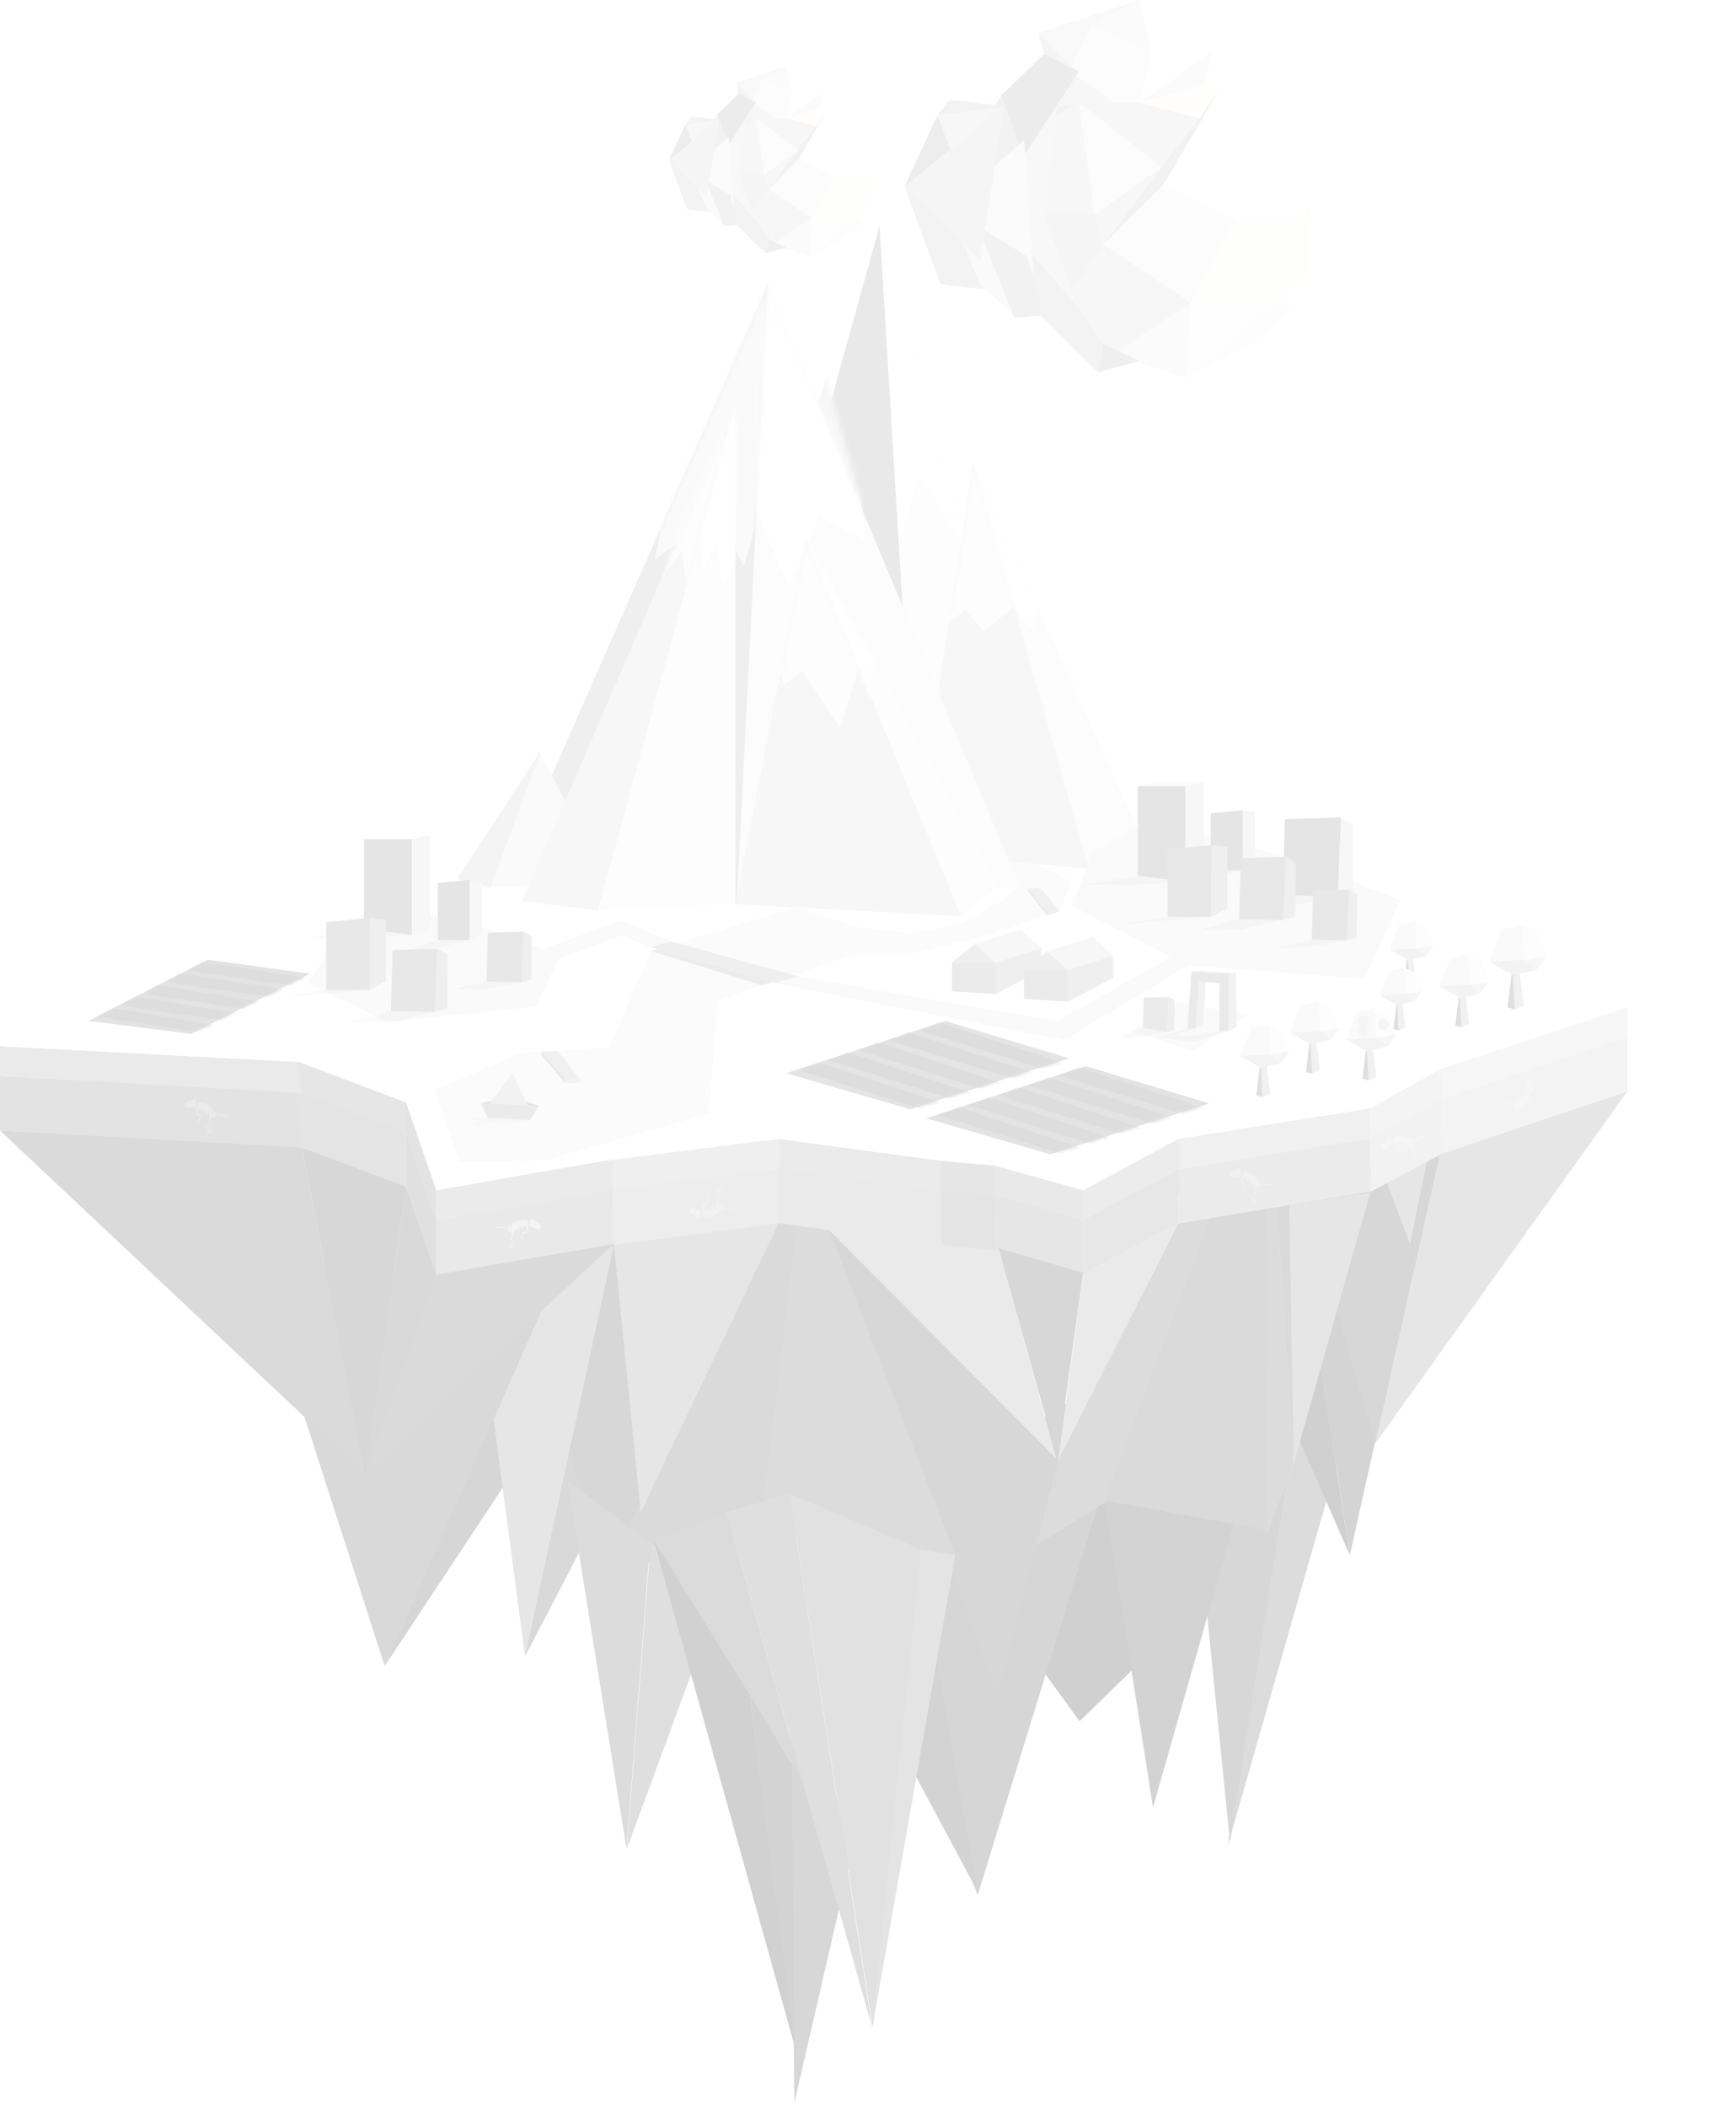 <?xml version="1.0" encoding="UTF-8"?>
<svg width="314px" height="381px" viewBox="0 0 314 381" version="1.1" xmlns="http://www.w3.org/2000/svg" xmlns:xlink="http://www.w3.org/1999/xlink">
    <!-- Generator: Sketch 61.2 (89653) - https://sketch.com -->
    <title>Group 2</title>
    <desc>Created with Sketch.</desc>
    <defs>
        <linearGradient x1="50%" y1="55.246%" x2="39.786%" y2="92.392%" id="linearGradient-1">
            <stop stop-color="#FFFFFF" offset="0%"></stop>
            <stop stop-color="#FFFFFF" stop-opacity="0" offset="100%"></stop>
        </linearGradient>
        <polygon id="path-2" points="8.52651232e-15 9.43 22.456 15.964 51.172 6.746 28.831 -1.1084466e-13"></polygon>
        <polygon id="path-4" points="8.52651232e-15 9.43 22.456 15.964 51.172 6.746 28.831 -1.1084466e-13"></polygon>
        <polygon id="path-6" points="3.31510825e-13 -6.13908936e-15 22.34 80.537 4.481 88.361 3.584 70.306"></polygon>
        <polygon id="path-8" points="5.215 1.84172681e-14 27.555 80.537 14.46 87.809 -5.83213489e-14 85.868"></polygon>
        <polygon id="path-10" points="6.045 11.028 51.567 119.915 0.42 123.108"></polygon>
        <polygon id="path-12" points="2.428 44.93 9.295 7.36690679e-15 30.259 73.503 1.08661875e-13 70.558"></polygon>
        <polygon id="path-14" points="-1.65755403e-13 7.36690679e-15 31.023 69.252 20.964 73.503"></polygon>
        <polygon id="path-16" points="9.51558851e-14 105.974 46.578 0.24 40.953 112.32"></polygon>
        <polygon id="path-18" points="1.457 14.607 9.033 0.017 18.156 24.828 0 23.774"></polygon>
        <polygon id="path-20" points="-2.72848394e-13 0.017 15.158 23.307 9.123 24.828"></polygon>
        <polygon id="path-22" points="5.771 0.122 51.293 109.009 0.146 112.202"></polygon>
        <polygon id="path-24" points="38.61 3.09410085e-13 13.725 91.028 -1.8417267e-14 89.372"></polygon>
        <polygon id="path-26" points="24.885 3.09410085e-13 24.885 89.925 -6.0776981e-14 91.028"></polygon>
        <polygon id="path-28" points="12.812 2.35741017e-13 0 65.969 40.835 68.145"></polygon>
        <polygon id="path-30" points="0 0.023 28.022 68.168 34.696 62.79"></polygon>
        <polygon id="path-32" points="6.82120945e-15 7.544 17.965 12.771 40.938 5.397 23.065 -8.86757229e-14"></polygon>
    </defs>
    <g id="Page-1" stroke="none" stroke-width="1" fill="none" fill-rule="evenodd" opacity="0.2">
        <g id="Group-2">
            <circle id="Oval" fill="url(#linearGradient-1)" opacity="0.34" cx="169.5" cy="158.5" r="144.5"></circle>
            <g id="Group-26" transform="translate(0, 40)">
                <polygon id="Path-77" fill="#4E4E4E" transform="translate(234.886, 245.7) scale(-1, 1) translate(-234.886, -245.7) " points="221.986 203.887 247.786 294 232.658 197.4"></polygon>
                <polygon id="Path-78" fill="#363636" transform="translate(225.286, 244.752) scale(-1, 1) translate(-225.286, -244.752) " points="228.099 293.052 237.586 198.77 212.986 196.452"></polygon>
                <polygon id="Path-142" fill="#292929" points="233.986 174.59 260.451 167.874 244.157 241.2"></polygon>
                <polyline id="Path-143" fill="#151515" points="244.157 241.2 223.786 194.757 233.837 174.59"></polyline>
                <polygon id="Path-141" fill="#373737" points="248.774 220.967 261.008 168.548 235.43 174.888"></polygon>
                <polygon id="Path" fill="#838383" points="248.774 220.967 294.331 157.349 260.451 168.548"></polygon>
                <polygon id="Path-52" fill="#454545" points="230.386 173.294 233.222 172.8 233.986 223.8"></polygon>
                <polygon id="Path-49" fill="#838383" points="260.451 158.696 255.018 184.906 247.856 165.775"></polygon>
                <polygon id="Path-50" fill="#838383" points="233.204 177.852 233.986 224.639 247.856 175.627"></polygon>
                <polygon id="Path-83" fill="#260101" points="200.986 157.2 211.398 157.2 218.986 163.772 213.464 176.4 204.102 169.328"></polygon>
                <polygon id="Path-51" fill="#B6B6B6" points="233.986 224.424 229.186 237 229.186 153"></polygon>
                <polygon id="Path-82" fill="#151515" points="188 261.204 195.266 271.2 206.6 260.18 199.025 228"></polygon>
                <polygon id="Path-73" fill="#323232" points="206.986 204.852 176.836 302.652 165.586 273.759 165.586 231.036"></polygon>
                <polygon id="Path-58" fill="#959595" points="180.586 185.609 191.241 224.4 149.386 181.8"></polygon>
                <polygon id="Path-81" fill="#232323" points="176.671 301.72 153.586 258.637 159.586 202.452"></polygon>
                <polygon id="Path-59" fill="#525252" points="213.116 181.176 218.986 180.252 199.786 231.65 187.461 239.4 191.466 223.747"></polygon>
                <polygon id="Path-65" fill="#3F3F3F" points="108.586 184.752 94.961 259.5 134.321 183.852"></polygon>
                <polygon id="Path-60" fill="#373737" points="149.386 181.8 180.393 266.4 191.386 224.062"></polygon>
                <polygon id="Path-61" fill="#525252" points="145.054 169.8 137.622 236.566 172.786 241.2"></polygon>
                <polygon id="Path-87" fill="#260101" points="121.786 159.6 140.986 163.035 134.889 173.4"></polygon>
                <polygon id="Path-85" fill="#373737" points="110.986 184.452 116.986 240.103 109.82 242.4 85.786 173.929 86.788 158.4"></polygon>
                <polygon id="Path-62" fill="#454545" points="145.982 165.214 109.786 244.8 137.622 236.566"></polygon>
                <polygon id="Path-86" fill="#838383" points="110.986 184.452 140.828 181.176 115.885 233.4"></polygon>
                <polygon id="Path-66" fill="#505050" points="102.586 227.652 113.317 294.252 117.586 238.925"></polygon>
                <polygon id="Path-67" fill="#5D5D5D" points="113.386 294.252 130.186 248.644 117.67 239.052"></polygon>
                <polygon id="Path-64" fill="#333333" points="97.186 197.4 69.585 261.227 101.386 213.164"></polygon>
                <polygon id="Path-65" fill="#838383" points="85.251 186.252 94.961 259.5 110.986 185.352"></polygon>
                <polygon id="Path-69" fill="#3F3F3F" points="69.585 261.227 98.986 194.646 46.015 188.052"></polygon>
                <polygon id="Path-70" fill="#783E2A" points="59.986 161.462 75.911 134.4 83.352 136.716 98.986 170.4"></polygon>
                <polygon id="Path-51" fill="#525252" points="233.986 224.424 229.186 237 229.186 153"></polygon>
                <polygon id="Path-72" fill="#232323" points="199.786 231 208.552 286.8 223.786 233.268"></polygon>
                <polygon id="Path-55" fill="#454545" points="199.786 231.282 229.186 236.631 229.186 178.2 218.986 179.883"></polygon>
                <polygon id="Path-71" fill="#454545" points="2.51671585e-13 164.4 66.039 226.5 54.482 166.968"></polygon>
                <polygon id="Path-80" fill="#191919" points="118.186 238.344 143.986 330.852 131.386 233.4"></polygon>
                <polyline id="Path-81" fill="#383838" points="143.671 340.2 153.586 297.24 142.786 239.4"></polyline>
                <polygon id="Path-77" fill="#5F5F5F" points="131.386 233.4 157.786 326.652 142.786 230.052"></polygon>
                <polygon id="Path-78" fill="#696969" points="157.899 326.652 166.564 240.148 142.786 230.052"></polygon>
                <polygon id="Path-78" fill="#7A7A7A" points="157.786 326.652 172.786 241.2 166.564 240.148"></polygon>
                <polygon id="Path-79" fill="#4B4B4B" points="118.186 238.344 145.038 281.718 131.386 233.4"></polygon>
                <polygon id="Path-43" fill="#747474" points="54.051 157.413 8.1001867e-14 154.548 8.1001867e-14 164.4 54.592 167.48"></polygon>
                <polygon id="Path-43" fill="#8F8F8F" points="110.986 174.893 78.936 180.6 78.936 190.488 110.986 185.088"></polygon>
                <polygon id="Path-43" fill="#A5A5A5" points="140.828 171.324 110.986 174.907 110.986 185.088 140.828 181.176"></polygon>
                <polygon id="Path-43" fill="#767676" points="180.076 176.112 170.082 174.924 170.314 185.088 180.076 186"></polygon>
                <polygon id="Path-43" fill="#949494" points="170.313 175.2 140.828 170.964 140.828 181.176 170.313 185.088"></polygon>
                <polygon id="Path-43" fill="#808080" points="195.923 180.6 179.986 175.8 180.076 186 195.923 190.488"></polygon>
                <polygon id="Path-43" fill="#888888" points="195.923 180.6 213.026 171.213 213.116 181.176 195.922 190.452"></polygon>
                <polygon id="Path-43" fill="#9A9A9A" points="247.856 165.813 213.026 171.213 213.116 181.176 247.856 175.464"></polygon>
                <polygon id="Path-43" fill="#BDBDBD" points="247.856 165.813 260.918 158.385 261.008 168.51 247.856 175.5"></polygon>
                <polygon id="Path-43" fill="#C2C2C2" points="294.331 147.497 260.918 158.385 261.008 168.548 294.331 157.349"></polygon>
                <polygon id="Path-43" fill="#767676" points="53.712 157.112 54.592 167.48 73.441 174.743 73.441 164.738"></polygon>
                <polygon id="Path-43" fill="#636363" points="73.441 164.738 73.441 174.59 78.936 190.488 78.936 180.6"></polygon>
                <polygon id="Path-43" fill="#949494" points="54.051 152.013 -2.5579537e-14 149.148 -2.5579537e-14 154.548 54.592 157.629"></polygon>
                <polygon id="Path-43" fill="#9C9C9C" points="110.986 169.493 78.936 175.2 78.936 180.6 110.986 175.2"></polygon>
                <polygon id="Path-43" fill="#ADADAD" points="140.828 165.924 110.986 169.507 110.986 175.2 140.828 171.324"></polygon>
                <polygon id="Path-43" fill="#9C9C9C" points="170.313 169.8 140.828 165.564 140.828 171.257 170.313 175.2"></polygon>
                <polygon id="Path-43" fill="#828282" points="180.076 170.712 170.082 169.524 170.314 175.2 180.076 176.112"></polygon>
                <polygon id="Path-92" fill="#373737" points="180.586 185.652 191.24 223.788 195.922 190.14"></polygon>
                <polygon id="Path-43" fill="#919191" points="195.923 175.2 179.986 170.4 180.076 176.112 195.923 180.6"></polygon>
                <polygon id="Path-43" fill="#9E9E9E" points="195.923 175.2 213.026 165.813 213.116 171.525 195.923 180.6"></polygon>
                <polygon id="Path-43" fill="#B3B3B3" points="247.856 160.413 213.026 165.813 213.116 171.525 247.856 165.813"></polygon>
                <polygon id="Path-43" fill="#C8C8C8" points="247.856 160.413 260.918 152.985 261.008 158.696 247.856 165.813"></polygon>
                <polygon id="Path-43" fill="#D3D3D3" points="294.331 142.097 260.918 152.985 261.008 158.696 294.331 147.497"></polygon>
                <polygon id="Path-43" fill="#838383" points="53.712 151.712 54.592 157.629 73.441 164.738 73.441 159.338"></polygon>
                <polygon id="Path-43" fill="#727272" points="73.441 159.338 73.441 164.738 78.936 180.6 78.936 175.2"></polygon>
                <polygon id="Path-43" fill="#FFFFFF" points="125.907 97.286 73.441 119.383 49.444 127.421 34.986 130.966 54.051 152.013 73.441 159.338 78.936 175.2 109.299 169.88 140.828 165.924 170.259 169.88 179.901 170.75 195.923 175.2 213.116 165.924 247.856 160.375 260.58 153.258 294.331 142.097 261.008 124.044 240.53 113.828 214.486 108.695 186.286 102.754"></polygon>
                <g id="Path-146-+-Path-146-+-Path-146-+-Path-146-+-Path-146-Mask" transform="translate(167.539, 152.748)">
                    <mask id="mask-3" fill="white">
                        <use xlink:href="#path-2"></use>
                    </mask>
                    <use id="Mask" fill="#717171" xlink:href="#path-2"></use>
                    <polygon id="Path-146" fill="#545454" mask="url(#mask-3)" points="2.246 8.851 24.384 15.852 28.046 14.807 5.85 7.452"></polygon>
                    <polygon id="Path-146" fill="#545454" mask="url(#mask-3)" points="7.646 7.051 29.784 14.052 33.446 13.007 11.25 5.652"></polygon>
                    <polygon id="Path-146" fill="#545454" mask="url(#mask-3)" points="13.046 5.251 35.184 12.252 38.846 11.207 16.65 3.852"></polygon>
                    <polygon id="Path-146" fill="#545454" mask="url(#mask-3)" points="18.446 3.451 41.099 10.452 44.846 9.407 22.133 2.052"></polygon>
                    <polygon id="Path-146" fill="#545454" mask="url(#mask-3)" points="23.846 1.651 46.499 8.652 50.246 7.607 27.533 0.252"></polygon>
                </g>
                <g id="Path-146-+-Path-146-+-Path-146-+-Path-146-+-Path-146-Mask" transform="translate(142.186, 144.6)">
                    <mask id="mask-5" fill="white">
                        <use xlink:href="#path-4"></use>
                    </mask>
                    <use id="Mask" fill="#777777" xlink:href="#path-4"></use>
                    <polygon id="Path-146" fill="#545454" mask="url(#mask-5)" points="2.246 8.851 24.384 15.852 28.046 14.807 5.85 7.452"></polygon>
                    <polygon id="Path-146" fill="#545454" mask="url(#mask-5)" points="7.646 7.051 29.784 14.052 33.446 13.007 11.25 5.652"></polygon>
                    <polygon id="Path-146" fill="#545454" mask="url(#mask-5)" points="13.046 5.251 35.184 12.252 38.846 11.207 16.65 3.852"></polygon>
                    <polygon id="Path-146" fill="#545454" mask="url(#mask-5)" points="18.446 3.451 41.099 10.452 44.846 9.407 22.133 2.052"></polygon>
                    <polygon id="Path-146" fill="#545454" mask="url(#mask-5)" points="23.846 1.651 46.499 8.652 50.246 7.607 27.533 0.252"></polygon>
                </g>
                <g id="Group-19" transform="translate(78.586, 115.022)">
                    <polygon id="Path-88" fill="#ECECEC" points="0 42.095 4.5 55.047 19.979 54.781 49.57 46.381 51.309 25.81 76.646 17.288 87.108 17.288 100.646 13.902 113.043 9.748 115.2 4.378 106.685 0.081 103.277 0.6 105.843 5.271 103.277 7.378 95.261 11.906 86.072 13.744 76.204 12.514 65.441 9.022 39.171 16.924 31.525 34.388 15.553 35.367"></polygon>
                    <g id="Group-17" transform="translate(107.4, 5.578)">
                        <polygon id="Path-145" fill="#8B8B8B" points="7.40740758e-14 0.538 3.445 4.919 3.723 4.827 7.40740758e-14 -8.41993092e-14"></polygon>
                        <polygon id="Path-145" fill="#B5B5B5" points="3.50652819e-13 0.079 3.723 4.827 5.643 4.169 2.23 9.21929145e-14"></polygon>
                    </g>
                    <g id="Group-18" transform="translate(39, 15.178)">
                        <g id="Group-17">
                            <polygon id="Path-145" fill="#545454" opacity="0.5" points="0.171 1.745 20.287 7.954 22.014 7.378 1.268 1.37"></polygon>
                            <polygon id="Path-145" fill="#AFAFAF" points="2.72848394e-13 1.009 22.456 7.543 26.963 6.391 3.766 0"></polygon>
                        </g>
                    </g>
                    <g id="Group-18" transform="translate(19.2, 34.978)">
                        <g id="Group-17">
                            <polygon id="Path-145" fill="#8B8B8B" points="0.178 0.741 4.44 5.83 4.44 5.187 0.178 0.098"></polygon>
                            <polygon id="Path-145" fill="#C3C3C3" points="7.2 5.83 4.44 5.83 4.44 5.187 7.2 5.187"></polygon>
                            <polygon id="Path-145" fill="#B5B5B5" points="0.178 0.098 4.44 5.187 7.2 5.187 3.078 0"></polygon>
                        </g>
                    </g>
                </g>
                <g id="Berge" transform="translate(80.586, 0)">
                    <g id="Group-8" transform="translate(52.276, 0.377)">
                        <polygon id="Path-29" fill="#BBDBDD" points="19.872 31.525 26.193 0.864 29.777 42.01 23.624 36.581 20.65 42.711"></polygon>
                        <g id="Path-21" transform="translate(26.193, 0.864)">
                            <mask id="mask-7" fill="white">
                                <use xlink:href="#path-6"></use>
                            </mask>
                            <use id="Mask" fill="#F4F4F4" xlink:href="#path-6"></use>
                            <polygon fill="#FFFFFF" mask="url(#mask-7)" points="-1.369 41.847 3.584 57.034 7.284 44.551 19.008 63.804 5.40456568e-13 -5.52518042e-14"></polygon>
                        </g>
                        <g id="Path-21" transform="translate(3.876, 0.487)">
                            <mask id="mask-9" fill="white">
                                <use xlink:href="#path-8"></use>
                            </mask>
                            <use id="Mask" fill="#909090" transform="translate(13.777, 43.905) scale(-1, 1) translate(-13.777, -43.905) " xlink:href="#path-8"></use>
                            <polygon fill="#D9D9D9" mask="url(#mask-9)" points="8.208 40.244 18.357 52.412 20.961 44.928 25.901 57.411 22.318 0.926"></polygon>
                        </g>
                        <mask id="mask-11" fill="white">
                            <use xlink:href="#path-10"></use>
                        </mask>
                        <use id="Mask" fill="#EBC18F" xlink:href="#path-10"></use>
                    </g>
                    <g id="Group-9" transform="translate(86.148, 43.636)">
                        <g id="Path-21">
                            <mask id="mask-13" fill="white">
                                <use xlink:href="#path-12"></use>
                            </mask>
                            <use id="Mask" fill="#D8D8D8" xlink:href="#path-12"></use>
                            <polygon fill="#F6F6F6" mask="url(#mask-13)" points="1.089 14.732 4.489 29.246 7.894 26.683 11.263 30.527 18.538 24.456 8.556 -1.249"></polygon>
                        </g>
                        <g id="Path-21" transform="translate(9.295, 0)">
                            <mask id="mask-15" fill="white">
                                <use xlink:href="#path-14"></use>
                            </mask>
                            <use id="Mask" fill="#F1F1F1" xlink:href="#path-14"></use>
                            <polygon fill="#FFFFFF" mask="url(#mask-15)" points="5.397 24.447 7.329 26.157 10.923 30.527 11.54 27.421 17.335 26.157 -1.37245209e-13 -2.46822937e-13"></polygon>
                        </g>
                    </g>
                    <g id="Group-5" transform="translate(0, 11.088)">
                        <g id="Path-21" transform="translate(11.743, 0.077)">
                            <mask id="mask-17" fill="white">
                                <use xlink:href="#path-16"></use>
                            </mask>
                            <use id="Mask" fill="#B0B0B0" xlink:href="#path-16"></use>
                            <polygon fill="#E8E8E8" mask="url(#mask-17)" points="32.047 18.662 26.151 49.917 33.028 45.157 33.355 49.917 40.563 47.842 42.163 51.284 46.028 38.531 46.655 -4.147"></polygon>
                        </g>
                        <g id="Group-9" transform="translate(13.412, 97.052) scale(-1, 1) translate(-13.412, -97.052) translate(0.912, 84.552)">
                            <g id="Path-21">
                                <mask id="mask-19" fill="white">
                                    <use xlink:href="#path-18"></use>
                                </mask>
                                <use id="Mask" fill="#E4E4E4" xlink:href="#path-18"></use>
                            </g>
                            <g id="Path-21" transform="translate(8.64, 0)">
                                <mask id="mask-21" fill="white">
                                    <use xlink:href="#path-20"></use>
                                </mask>
                                <use id="Mask" fill="#C8C8C8" xlink:href="#path-20"></use>
                            </g>
                        </g>
                        <g id="Path-21" transform="translate(52.55, 0.195)">
                            <mask id="mask-23" fill="white">
                                <use xlink:href="#path-22"></use>
                            </mask>
                            <use id="Mask" fill="#EEEEEE" xlink:href="#path-22"></use>
                            <polygon fill="#FFFFFF" mask="url(#mask-23)" points="1.822 32.353 2.988 39.463 9.537 54.95 14.957 42.2 23.35 46.242 22.555 33.25 6.023 -3.6"></polygon>
                        </g>
                        <g id="Group-6" transform="translate(13.816, 22.481)">
                            <g id="Path-21" transform="translate(0, -0)">
                                <mask id="mask-25" fill="white">
                                    <use xlink:href="#path-24"></use>
                                </mask>
                                <use id="Mask" fill="#D7D7D7" xlink:href="#path-24"></use>
                                <polygon fill="#F6F6F6" mask="url(#mask-25)" points="26.438 23.056 25.62 30.235 28.912 26.03 30.063 34.353 32.389 30.911 38.608 6.41905301e-13"></polygon>
                            </g>
                            <g id="Path-21" transform="translate(13.725, -0)">
                                <mask id="mask-27" fill="white">
                                    <use xlink:href="#path-26"></use>
                                </mask>
                                <use id="Mask" fill="#F6F6F6" xlink:href="#path-26"></use>
                                <polygon fill="#FFFFFF" mask="url(#mask-27)" points="18.935 20.982 18.935 30.235 21.408 23.956 22.559 32.279 24.885 28.837 25.674 -3.742"></polygon>
                            </g>
                        </g>
                    </g>
                    <g id="Group-7" transform="translate(52.426, 57.088)">
                        <g id="Path-21" transform="translate(0, 0.437)">
                            <mask id="mask-29" fill="white">
                                <use xlink:href="#path-28"></use>
                            </mask>
                            <use id="Mask" fill="#D5D5D5" xlink:href="#path-28"></use>
                            <polygon fill="#F6F6F6" mask="url(#mask-29)" points="5.346 11.834 8.745 26.348 12.15 23.785 18.936 34.072 22.794 21.558 12.812 -4.147"></polygon>
                        </g>
                        <g id="Path-21" transform="translate(12.812, 0.414)">
                            <mask id="mask-31" fill="white">
                                <use xlink:href="#path-30"></use>
                            </mask>
                            <use id="Mask" fill="#F7F7F7" xlink:href="#path-30"></use>
                            <polygon fill="#FFFFFF" mask="url(#mask-31)" points="5.41 19.977 5.41 29.23 11.552 28.538 11.552 22.951 17.348 21.686 -1.972 -6.756"></polygon>
                        </g>
                    </g>
                </g>
                <polygon id="Path-43" fill="#FFFFFF" points="260.58 153.258 294.331 142.097 261.008 124.044"></polygon>
                <polygon id="Path-43" fill="#FFFFFF" points="34.986 130.966 1.19371172e-13 149.148 54.051 152.013"></polygon>
                <g id="Path-146-+-Path-146-+-Path-146-+-Path-146-+-Path-146-Mask" transform="translate(36.073, 140.333) rotate(-9) translate(-36.073, -140.333) translate(15.573, 133.833)">
                    <mask id="mask-33" fill="white">
                        <use xlink:href="#path-32"></use>
                    </mask>
                    <use id="Mask" fill="#717171" xlink:href="#path-32"></use>
                    <polygon id="Path-146" fill="#545454" mask="url(#mask-33)" points="1.797 7.081 19.508 12.681 22.437 11.845 4.68 5.961"></polygon>
                    <polygon id="Path-146" fill="#545454" mask="url(#mask-33)" points="6.117 5.641 23.828 11.241 26.757 10.405 9 4.521"></polygon>
                    <polygon id="Path-146" fill="#545454" mask="url(#mask-33)" points="10.437 4.201 28.147 9.801 31.077 8.965 13.32 3.081"></polygon>
                    <polygon id="Path-146" fill="#545454" mask="url(#mask-33)" points="14.757 2.761 32.879 8.361 35.877 7.525 17.707 1.641"></polygon>
                    <polygon id="Path-146" fill="#545454" mask="url(#mask-33)" points="19.077 1.321 37.199 6.921 40.197 6.085 22.027 0.201"></polygon>
                </g>
                <polygon id="Path-89" fill="#434343" points="73.441 174.59 66.039 226.5 78.936 190.452"></polygon>
                <polygon id="Path-90" fill="#454545" points="78.936 190.452 66.039 226.5 110.986 184.924"></polygon>
                <polygon id="Path-91" fill="#373737" points="54.592 167.48 66.039 226.5 73.441 174.59"></polygon>
                <polygon id="Path-140" fill="#959595" points="191.386 224.062 213.116 181.176 195.923 190.452"></polygon>
                <polygon id="Path-144" fill="#222222" points="135.658 266.4 143.626 329.031 143.261 278.927"></polygon>
                <polygon id="Path-147" fill="#E5E5E5" points="207.382 108.36 197.535 114.14 193.931 123.819 214.708 134.498 246.817 136.971 253.259 122.725 233.131 114.933 215.275 110.4"></polygon>
                <g id="Group" transform="translate(235.204, 116.473) rotate(7) translate(-235.204, -116.473) translate(224.204, 106.973)">
                    <polygon id="Path-33" fill="#7C7C7C" points="8.488 15.256 18.414 14.237 17.256 5.45696789e-13 7.2 1.519"></polygon>
                    <polygon id="Path-33" fill="#000000" opacity="0.1" points="8.488 15.256 18.414 14.237 10.456 16.91 0.4 18.429"></polygon>
                    <polygon id="Path-34" fill="#D9D9D9" points="17.256 5.45696789e-13 19.656 1.063 21.055 13.151 18.414 14.237"></polygon>
                </g>
                <g id="Group-3" transform="translate(212.986, 106.2)">
                    <polygon id="Path-38" fill="#7C7C7C" points="6 11.133 6 0.857 11.803 0.273 11.803 11.133"></polygon>
                    <polygon id="Path-38" fill="#000000" opacity="0.1" points="6 11.133 0.13 13.2 5.932 12.616 11.803 11.133"></polygon>
                    <polygon id="Path-39" fill="#D9D9D9" points="11.803 11.133 13.987 9.836 13.987 0.597 11.803 0.333"></polygon>
                </g>
                <g id="Group" transform="translate(226.003, 122.185) rotate(7) translate(-226.003, -122.185) translate(217.003, 114.185)">
                    <polygon id="Path-33" fill="#8D8D8D" points="7.631 12.204 15.571 11.389 14.644 4.36557431e-12 6.6 1.215"></polygon>
                    <polygon id="Path-33" fill="#000000" opacity="0.1" points="7.631 12.204 15.571 11.389 8.236 14 0.191 15.215"></polygon>
                    <polygon id="Path-34" fill="#B1B1B1" points="14.644 6.27551307e-12 16.565 0.85 17.684 10.521 15.571 11.389"></polygon>
                </g>
                <g id="Group" transform="translate(238.338, 126.724) rotate(7) translate(-238.338, -126.724) translate(230.838, 120.224)">
                    <polygon id="Path-33" fill="#8D8D8D" points="6.825 9.764 13.177 9.111 12.436 5.72981628e-12 6 0.972"></polygon>
                    <polygon id="Path-33" fill="#000000" opacity="0.1" points="6.825 9.764 13.177 9.111 6.908 11.056 0.473 12.028"></polygon>
                    <polygon id="Path-34" fill="#B1B1B1" points="12.436 6.27551307e-12 13.972 0.68 14.867 8.417 13.177 9.111"></polygon>
                </g>
                <g id="Group-20" transform="translate(195.586, 101.4)">
                    <polygon id="Rectangle" fill="#7C7C7C" points="10.2 0.72 18.84 0.72 18.84 18 10.2 16.941"></polygon>
                    <polygon id="Rectangle" fill="#000000" opacity="0.1" points="0.337 18.6 8.977 18.6 18.84 18 10.2 16.941"></polygon>
                    <polygon id="Rectangle" fill="#EDEDED" points="10.2 0.72 18.84 0.72 22.122 0 13.482 0"></polygon>
                    <polygon id="Rectangle" fill="#D9D9D9" points="22.122 0 18.84 0.72 18.84 18 22.122 17.28"></polygon>
                </g>
                <g id="Group-3" transform="translate(202.186, 112.8)">
                    <polygon id="Path-38" fill="#8D8D8D" points="9 12.96 9 0.697 16.92 0 16.92 12.96"></polygon>
                    <polygon id="Path-38" fill="#000000" opacity="0.1" points="9 12.96 -3.94351195e-14 14.359 7.92 13.662 16.92 12.96"></polygon>
                    <polygon id="Path-39" fill="#B1B1B1" points="16.92 12.96 19.8 11.404 19.8 0.317 16.92 0"></polygon>
                </g>
                <g id="Group-3" transform="translate(172.186, 127.8)">
                    <g id="Group-23">
                        <polygon id="Path-38" fill="#9D9D9D" points="0 11.426 0 6.191 7.92 6.191 7.92 11.936"></polygon>
                        <polygon id="Path-39" fill="#AFAFAF" points="7.92 11.936 16.14 7.628 16.14 3.6 7.92 6.191"></polygon>
                        <polyline id="Path-150" fill="#AFAFAF" points="7.92 6.191 4.185 2.828 0 6.191"></polyline>
                        <polyline id="Path-151" fill="#D8D8D8" points="4.185 2.828 12.411 0.249 16.14 3.6 7.92 6.261"></polyline>
                    </g>
                    <g id="Group-23" transform="translate(13.02, 1.372)">
                        <polygon id="Path-38" fill="#9D9D9D" points="0 11.426 0 6.191 7.92 6.191 7.92 11.936"></polygon>
                        <polygon id="Path-39" fill="#AFAFAF" points="7.92 11.936 16.14 7.628 16.14 3.6 7.92 6.191"></polygon>
                        <polyline id="Path-150" fill="#AFAFAF" points="7.92 6.191 4.185 2.828 0 6.191"></polyline>
                        <polyline id="Path-151" fill="#D8D8D8" points="4.185 2.828 12.411 0.249 16.14 3.6 7.92 6.261"></polyline>
                    </g>
                </g>
                <polygon id="Path-147" fill="#E5E5E5" points="69.372 123.36 62.5 127.118 55.662 137.856 70.16 144.799 96.891 141.96 101.386 132.699 87.34 127.633 74.88 124.686"></polygon>
                <g id="Group-3" transform="translate(73.186, 118.8)">
                    <polygon id="Path-38" fill="#7C7C7C" points="6 11.133 6 0.857 11.803 0.273 11.803 11.133"></polygon>
                    <polygon id="Path-38" fill="#000000" opacity="0.1" points="6 11.133 0.13 13.2 5.932 12.616 11.803 11.133"></polygon>
                    <polygon id="Path-39" fill="#D9D9D9" points="11.803 11.133 13.987 9.836 13.987 0.597 11.803 0.333"></polygon>
                </g>
                <g id="Group" transform="translate(72.562, 138.799) rotate(7) translate(-72.562, -138.799) translate(63.562, 130.799)">
                    <polygon id="Path-33" fill="#8D8D8D" points="7.631 12.204 15.571 11.389 14.644 4.36557431e-12 6.6 1.215"></polygon>
                    <polygon id="Path-33" fill="#000000" opacity="0.1" points="7.631 12.204 15.571 11.389 8.236 14 0.191 15.215"></polygon>
                    <polygon id="Path-34" fill="#B1B1B1" points="14.644 6.27551307e-12 16.565 0.85 17.684 10.521 15.571 11.389"></polygon>
                </g>
                <g id="Group" transform="translate(89.062, 134.299) rotate(7) translate(-89.062, -134.299) translate(81.562, 127.799)">
                    <polygon id="Path-33" fill="#8D8D8D" points="6.825 9.764 13.177 9.111 12.436 5.72981628e-12 6 0.972"></polygon>
                    <polygon id="Path-33" fill="#000000" opacity="0.1" points="6.825 9.764 13.177 9.111 6.908 11.056 0.473 12.028"></polygon>
                    <polygon id="Path-34" fill="#B1B1B1" points="12.436 6.27551307e-12 13.972 0.68 14.867 8.417 13.177 9.111"></polygon>
                </g>
                <g id="Group-20" transform="translate(55.64, 111)">
                    <polygon id="Rectangle" fill="#7C7C7C" points="10.2 0.72 18.84 0.72 18.84 18 10.2 16.941"></polygon>
                    <polygon id="Rectangle" fill="#000000" opacity="0.1" points="0.337 18.6 8.977 18.6 18.84 18 10.2 16.941"></polygon>
                    <polygon id="Rectangle" fill="#FFFFFF" points="10.2 0.72 18.84 0.72 22.122 0 13.482 0"></polygon>
                    <polygon id="Rectangle" fill="#D9D9D9" points="22.122 0 18.84 0.72 18.84 18 22.122 17.28"></polygon>
                </g>
                <g id="Group-3" transform="translate(50, 126)">
                    <polygon id="Path-38" fill="#8D8D8D" points="9 12.96 9 0.697 16.92 0 16.92 12.96"></polygon>
                    <polygon id="Path-38" fill="#000000" opacity="0.1" points="9 12.96 -3.94351195e-14 14.359 7.92 13.662 16.92 12.96"></polygon>
                    <polygon id="Path-39" fill="#B1B1B1" points="16.92 12.96 19.8 11.404 19.8 0.317 16.92 0"></polygon>
                </g>
                <polygon id="Path-148" fill="#E5E5E5" points="213.586 132 191.241 144.6 144.432 136.574 140.042 137.743 192.432 148.033 217.581 132.909"></polygon>
                <g id="Group-11" transform="translate(274.896, 135.194) rotate(-3) translate(-274.896, -135.194) translate(269.396, 127.194)">
                    <polygon id="Path-93" fill="#B7B7B7" points="4.195 7.598 4.195 15.26 5.85 14.602 5.367 7.598"></polygon>
                    <polygon id="Path-94" fill="#5E5E5E" points="4.195 7.598 2.924 14.807 4.195 15.26"></polygon>
                    <polygon id="Path-95" fill="#C5C5C5" points="8.61896298e-16 6.362 4.195 9.093 8.519 8.316 6.359 6.362"></polygon>
                    <polygon id="Path-96" fill="#D2D2D2" points="6.359 6.362 10.425 5.973 8.519 8.316"></polygon>
                    <polygon id="Path-97" fill="#F3F3F3" points="6.359 6.362 6.359 0 9.116 1.53 10.425 5.973"></polygon>
                    <polygon id="Path-98" fill="#E5E5E5" points="6.359 0 2.54 0.74 -3.53012397e-16 6.362 6.359 6.362"></polygon>
                </g>
                <g id="Group-11" transform="translate(264.907, 139.599) rotate(-3) translate(-264.907, -139.599) translate(260.407, 132.599)">
                    <polygon id="Path-93" fill="#B7B7B7" points="3.608 6.535 3.608 13.123 5.031 12.558 4.616 6.535"></polygon>
                    <polygon id="Path-94" fill="#5E5E5E" points="3.608 6.535 2.515 12.734 3.608 13.123"></polygon>
                    <polygon id="Path-95" fill="#C5C5C5" points="7.41230828e-16 5.471 3.608 7.82 7.326 7.152 5.469 5.471"></polygon>
                    <polygon id="Path-96" fill="#D2D2D2" points="5.469 5.471 8.965 5.136 7.326 7.152"></polygon>
                    <polygon id="Path-97" fill="#F3F3F3" points="5.469 5.471 5.469 0 7.84 1.316 8.965 5.136"></polygon>
                    <polygon id="Path-98" fill="#E5E5E5" points="5.469 0 2.184 0.636 -3.03590666e-16 5.471 5.469 5.471"></polygon>
                </g>
                <g id="Group-11" transform="translate(255.386, 132.61) rotate(-3) translate(-255.386, -132.61) translate(251.386, 126.61)">
                    <polygon id="Path-93" fill="#B7B7B7" points="3.211 5.816 3.211 11.68 4.478 11.177 4.108 5.816"></polygon>
                    <polygon id="Path-94" fill="#5E5E5E" points="3.211 5.816 2.238 11.333 3.211 11.68"></polygon>
                    <polygon id="Path-95" fill="#C5C5C5" points="6.59695426e-16 4.869 3.211 6.96 6.52 6.365 4.867 4.869"></polygon>
                    <polygon id="Path-96" fill="#D2D2D2" points="4.867 4.869 7.979 4.571 6.52 6.365"></polygon>
                    <polygon id="Path-97" fill="#F3F3F3" points="4.867 4.869 4.867 0 6.977 1.171 7.979 4.571"></polygon>
                    <polygon id="Path-98" fill="#E5E5E5" points="4.867 0 1.944 0.566 -2.70195688e-16 4.869 4.867 4.869"></polygon>
                </g>
                <g id="Group-11" transform="translate(253.601, 140.994) rotate(-3) translate(-253.601, -140.994) translate(249.601, 134.994)">
                    <polygon id="Path-93" fill="#B7B7B7" points="3.103 5.62 3.103 11.286 4.327 10.8 3.97 5.62"></polygon>
                    <polygon id="Path-94" fill="#5E5E5E" points="3.103 5.62 2.163 10.951 3.103 11.286"></polygon>
                    <polygon id="Path-95" fill="#C5C5C5" points="6.37458523e-16 4.705 3.103 6.725 6.3 6.151 4.703 4.705"></polygon>
                    <polygon id="Path-96" fill="#D2D2D2" points="4.703 4.705 7.71 4.417 6.3 6.151"></polygon>
                    <polygon id="Path-97" fill="#F3F3F3" points="4.703 4.705 4.703 0 6.742 1.132 7.71 4.417"></polygon>
                    <polygon id="Path-98" fill="#E5E5E5" points="4.703 0 1.879 0.547 -2.61087977e-16 4.705 4.703 4.705"></polygon>
                </g>
                <g id="Group-11" transform="translate(248.107, 149.199) rotate(-3) translate(-248.107, -149.199) translate(243.607, 142.199)">
                    <polygon id="Path-93" fill="#B7B7B7" points="3.608 6.535 3.608 13.123 5.031 12.558 4.616 6.535"></polygon>
                    <polygon id="Path-94" fill="#5E5E5E" points="3.608 6.535 2.515 12.734 3.608 13.123"></polygon>
                    <polygon id="Path-95" fill="#C5C5C5" points="7.41230828e-16 5.471 3.608 7.82 7.326 7.152 5.469 5.471"></polygon>
                    <polygon id="Path-96" fill="#D2D2D2" points="5.469 5.471 8.965 5.136 7.326 7.152"></polygon>
                    <polygon id="Path-97" fill="#F3F3F3" points="5.469 5.471 5.469 0 7.84 1.316 8.965 5.136"></polygon>
                    <polygon id="Path-98" fill="#E5E5E5" points="5.469 0 2.184 0.636 -3.03590666e-16 5.471 5.469 5.471"></polygon>
                </g>
                <g id="Group-11" transform="translate(237.907, 147.999) rotate(-3) translate(-237.907, -147.999) translate(233.407, 140.999)">
                    <polygon id="Path-93" fill="#B7B7B7" points="3.608 6.535 3.608 13.123 5.031 12.558 4.616 6.535"></polygon>
                    <polygon id="Path-94" fill="#5E5E5E" points="3.608 6.535 2.515 12.734 3.608 13.123"></polygon>
                    <polygon id="Path-95" fill="#C5C5C5" points="7.41230828e-16 5.471 3.608 7.82 7.326 7.152 5.469 5.471"></polygon>
                    <polygon id="Path-96" fill="#D2D2D2" points="5.469 5.471 8.965 5.136 7.326 7.152"></polygon>
                    <polygon id="Path-97" fill="#F3F3F3" points="5.469 5.471 5.469 0 7.84 1.316 8.965 5.136"></polygon>
                    <polygon id="Path-98" fill="#E5E5E5" points="5.469 0 2.184 0.636 -3.03590666e-16 5.471 5.469 5.471"></polygon>
                </g>
                <g id="Group-11" transform="translate(228.907, 152.199) rotate(-3) translate(-228.907, -152.199) translate(224.407, 145.199)">
                    <polygon id="Path-93" fill="#B7B7B7" points="3.608 6.535 3.608 13.123 5.031 12.558 4.616 6.535"></polygon>
                    <polygon id="Path-94" fill="#5E5E5E" points="3.608 6.535 2.515 12.734 3.608 13.123"></polygon>
                    <polygon id="Path-95" fill="#C5C5C5" points="7.41230828e-16 5.471 3.608 7.82 7.326 7.152 5.469 5.471"></polygon>
                    <polygon id="Path-96" fill="#D2D2D2" points="5.469 5.471 8.965 5.136 7.326 7.152"></polygon>
                    <polygon id="Path-97" fill="#F3F3F3" points="5.469 5.471 5.469 0 7.84 1.316 8.965 5.136"></polygon>
                    <polygon id="Path-98" fill="#E5E5E5" points="5.469 0 2.184 0.636 -3.03590666e-16 5.471 5.469 5.471"></polygon>
                </g>
                <polygon id="Path-149" fill="#E5E5E5" points="97.298 131.953 112.366 126.388 121.352 130.2 117.586 131.209 112.366 129.171 98.986 134.189"></polygon>
                <g id="Group-24" transform="translate(92.086, 158.732) rotate(-12) translate(-92.086, -158.732) translate(86.586, 154.232)">
                    <polyline id="Path-153" fill="#717171" points="8.375 8.968 8.375 5.55 10.509 6.782"></polyline>
                    <polygon id="Path-152" fill="#717171" points="0.4 4.168 3.293 4.168 3.293 6.782 1.056 6.932"></polygon>
                    <polygon id="Path-154" fill="#BCBCBC" points="1.309 5.106 7.056 -3.18323146e-12 8.902 7.589"></polygon>
                    <polygon id="Path-152" fill="#9B9B9B" points="0.4 4.168 10.509 6.82 8.378 8.968 1.056 6.932"></polygon>
                </g>
                <path d="M88.244,162.035 L95.827,162.505 L90.506,163.326 L88.75,162.967 L85.304,163.326 L86.955,162.6 L84.856,162.171 L88.244,162.035 Z" id="Combined-Shape" fill="#000000" opacity="0.1"></path>
                <polygon id="Path-155" fill="#E5E5E5" points="204.519 146.422 213.116 141.267 225.881 143.459 215.833 150"></polygon>
                <g id="Group" transform="translate(207.685, 144.312) rotate(7) translate(-207.685, -144.312) translate(202.185, 139.812)">
                    <polygon id="Path-33" fill="#9D9D9D" points="4.692 6.117 9.224 6.378 8.705 3.63187127e-12 4.2 0.681"></polygon>
                    <path d="M4.692,6.117 L9.224,6.378 L2.835,8.23 C1.874,8.243 1.138,8.269 0.626,8.308 C0.114,8.347 0.016,8.384 0.331,8.42 L4.692,6.117 Z" id="Path-33" fill="#000000" opacity="0.1"></path>
                    <polygon id="Path-34" fill="#AFAFAF" points="8.705 4.39285907e-12 9.78 0.476 10.407 5.892 9.224 6.378"></polygon>
                </g>
                <polygon id="Path-157" fill="#BEBEBE" points="216.144 145.95 217.581 145.158 218.106 137.236 216.85 137.236"></polygon>
                <polygon id="Path-156" fill="#979797" points="214.786 145.95 215.5 135.6 222.286 135.964 222.237 146.422 220.546 146.422 220.594 137.763 216.88 137.365 216.225 145.95"></polygon>
                <polygon id="Path-156" fill="#000000" opacity="0.1" points="214.786 145.95 209.545 147.548 215.665 148.413 222.237 146.422 220.546 146.422 215.665 147.322 213.026 147.105 216.225 145.95"></polygon>
                <polygon id="Path-157" fill="#BEBEBE" points="222.237 146.422 223.674 145.63 223.542 135.964 222.286 135.964"></polygon>
                <polygon id="Path-158" fill="#DBDBDB" points="215.5 135.6 216.505 135.424 223.542 135.964 222.286 135.964"></polygon>
                <circle id="Oval" fill="#CCCCCC" cx="250.186" cy="145.2" r="1"></circle>
                <circle id="Oval" fill="#CCCCCC" cx="246.586" cy="144.6" r="1"></circle>
                <circle id="Oval" fill="#CCCCCC" cx="246.586" cy="146.4" r="1"></circle>
                <g id="Group-25" opacity="0.3" transform="translate(226.571, 174.487) rotate(-8) translate(-226.571, -174.487) translate(222.571, 170.987)" fill="#FFFFFF">
                    <rect id="Rectangle" x="4.224" y="2.784" width="1.296" height="1"></rect>
                    <rect id="Rectangle" x="2.544" y="0.72" width="1" height="1"></rect>
                    <rect id="Rectangle" x="3.024" y="1.008" width="1" height="1"></rect>
                    <rect id="Rectangle" x="3.456" y="1.296" width="1" height="1"></rect>
                    <rect id="Rectangle" x="3.792" y="1.68" width="1" height="1"></rect>
                    <rect id="Rectangle" x="4.08" y="2.064" width="1" height="1"></rect>
                    <polygon id="Rectangle" points="2.448 1.44 2.832 1.44 2.328 2.289 1.944 2.289"></polygon>
                    <polygon id="Rectangle" points="1.848 2.448 2.232 2.448 3.013 3.263 2.629 3.263"></polygon>
                    <polygon id="Rectangle" points="1.977 4.231 2.208 4.216 2.863 3.388 2.662 3.388"></polygon>
                    <polygon id="Rectangle" points="0.441 0.363 2.256 0 2.256 1.44 0.689 1.44 0 1.008"></polygon>
                    <polygon id="Path-164" points="5.018 3.383 4.411 3.715 4.205 3.632 4.752 3.36"></polygon>
                    <polygon id="Path-165" points="4.195 3.747 4.164 5.108 4.379 5.232 4.433 3.958"></polygon>
                    <polygon id="Path-166" points="4.032 5.34 3.168 5.401 3.357 5.232 3.948 5.232"></polygon>
                    <polygon id="Path-167" points="3.982 5.445 3.521 5.76 3.357 6.695 3.662 5.86"></polygon>
                    <polygon id="Path-168" points="3.757 6.048 3.701 6.864 3.915 6.048 4.222 5.451"></polygon>
                    <polygon id="Path-168" transform="translate(4.245, 6.178) rotate(-12) translate(-4.245, -6.178) " points="4.04 6.069 3.984 6.885 4.199 6.069 4.506 5.472"></polygon>
                    <polygon id="Path-169" points="5.664 3.163 6.018 3.494 6.824 3.763 7.783 3.96 7.556 3.696 6.617 3.515 6.018 3.263 5.856 3"></polygon>
                    <polygon id="Path-159" points="3.024 1.779 2.633 2.448 2.88 2.352"></polygon>
                    <polygon id="Path-160" points="3.192 1.864 3.013 2.64 3.357 2.51"></polygon>
                    <polygon id="Path-161" points="3.53 2.064 3.456 2.856 3.67 2.784"></polygon>
                    <polygon id="Path-162" points="3.843 2.538 3.792 3 3.563 3.264 3.792 3.263 4.032 3"></polygon>
                </g>
                <g id="Group-25" opacity="0.3" transform="translate(37.571, 161.887) rotate(-8) translate(-37.571, -161.887) translate(33.571, 158.387)" fill="#FFFFFF">
                    <rect id="Rectangle" x="4.224" y="2.784" width="1.296" height="1"></rect>
                    <rect id="Rectangle" x="2.544" y="0.72" width="1" height="1"></rect>
                    <rect id="Rectangle" x="3.024" y="1.008" width="1" height="1"></rect>
                    <rect id="Rectangle" x="3.456" y="1.296" width="1" height="1"></rect>
                    <rect id="Rectangle" x="3.792" y="1.68" width="1" height="1"></rect>
                    <rect id="Rectangle" x="4.08" y="2.064" width="1" height="1"></rect>
                    <polygon id="Rectangle" points="2.448 1.44 2.832 1.44 2.328 2.289 1.944 2.289"></polygon>
                    <polygon id="Rectangle" points="1.848 2.448 2.232 2.448 3.013 3.263 2.629 3.263"></polygon>
                    <polygon id="Rectangle" points="1.977 4.231 2.208 4.216 2.863 3.388 2.662 3.388"></polygon>
                    <polygon id="Rectangle" points="0.441 0.363 2.256 0 2.256 1.44 0.689 1.44 0 1.008"></polygon>
                    <polygon id="Path-164" points="5.018 3.383 4.411 3.715 4.205 3.632 4.752 3.36"></polygon>
                    <polygon id="Path-165" points="4.195 3.747 4.164 5.108 4.379 5.232 4.433 3.958"></polygon>
                    <polygon id="Path-166" points="4.032 5.34 3.168 5.401 3.357 5.232 3.948 5.232"></polygon>
                    <polygon id="Path-167" points="3.982 5.445 3.521 5.76 3.357 6.695 3.662 5.86"></polygon>
                    <polygon id="Path-168" points="3.757 6.048 3.701 6.864 3.915 6.048 4.222 5.451"></polygon>
                    <polygon id="Path-168" transform="translate(4.245, 6.178) rotate(-12) translate(-4.245, -6.178) " points="4.04 6.069 3.984 6.885 4.199 6.069 4.506 5.472"></polygon>
                    <polygon id="Path-169" points="5.664 3.163 6.018 3.494 6.824 3.763 7.783 3.96 7.556 3.696 6.617 3.515 6.018 3.263 5.856 3"></polygon>
                    <polygon id="Path-159" points="3.024 1.779 2.633 2.448 2.88 2.352"></polygon>
                    <polygon id="Path-160" points="3.192 1.864 3.013 2.64 3.357 2.51"></polygon>
                    <polygon id="Path-161" points="3.53 2.064 3.456 2.856 3.67 2.784"></polygon>
                    <polygon id="Path-162" points="3.843 2.538 3.792 3 3.563 3.264 3.792 3.263 4.032 3"></polygon>
                </g>
                <g id="Group-25" opacity="0.3" transform="translate(254.706, 167.26) rotate(-37) translate(-254.706, -167.26) translate(250.706, 163.76)" fill="#FFFFFF">
                    <rect id="Rectangle" x="4.224" y="2.784" width="1.296" height="1"></rect>
                    <rect id="Rectangle" x="2.544" y="0.72" width="1" height="1"></rect>
                    <rect id="Rectangle" x="3.024" y="1.008" width="1" height="1"></rect>
                    <rect id="Rectangle" x="3.456" y="1.296" width="1" height="1"></rect>
                    <rect id="Rectangle" x="3.792" y="1.68" width="1" height="1"></rect>
                    <rect id="Rectangle" x="4.08" y="2.064" width="1" height="1"></rect>
                    <polygon id="Rectangle" points="2.448 1.44 2.832 1.44 2.328 2.289 1.944 2.289"></polygon>
                    <polygon id="Rectangle" points="1.848 2.448 2.232 2.448 3.013 3.263 2.629 3.263"></polygon>
                    <polygon id="Rectangle" points="1.977 4.231 2.208 4.216 2.863 3.388 2.662 3.388"></polygon>
                    <polygon id="Rectangle" points="0.441 0.363 2.256 0 2.256 1.44 0.689 1.44 0 1.008"></polygon>
                    <polygon id="Path-164" points="5.018 3.383 4.411 3.715 4.205 3.632 4.752 3.36"></polygon>
                    <polygon id="Path-165" points="4.195 3.747 4.164 5.108 4.379 5.232 4.433 3.958"></polygon>
                    <polygon id="Path-166" points="4.032 5.34 3.168 5.401 3.357 5.232 3.948 5.232"></polygon>
                    <polygon id="Path-167" points="3.982 5.445 3.521 5.76 3.357 6.695 3.662 5.86"></polygon>
                    <polygon id="Path-168" points="3.757 6.048 3.701 6.864 3.915 6.048 4.222 5.451"></polygon>
                    <polygon id="Path-168" transform="translate(4.245, 6.178) rotate(-12) translate(-4.245, -6.178) " points="4.04 6.069 3.984 6.885 4.199 6.069 4.506 5.472"></polygon>
                    <polygon id="Path-169" points="5.664 3.163 6.018 3.494 6.824 3.763 7.783 3.96 7.556 3.696 6.617 3.515 6.018 3.263 5.856 3"></polygon>
                    <polygon id="Path-159" points="3.024 1.779 2.633 2.448 2.88 2.352"></polygon>
                    <polygon id="Path-160" points="3.192 1.864 3.013 2.64 3.357 2.51"></polygon>
                    <polygon id="Path-161" points="3.53 2.064 3.456 2.856 3.67 2.784"></polygon>
                    <polygon id="Path-162" points="3.843 2.538 3.792 3 3.563 3.264 3.792 3.263 4.032 3"></polygon>
                </g>
                <g id="Group-25" opacity="0.3" transform="translate(273.989, 159.096) rotate(88) translate(-273.989, -159.096) translate(269.989, 155.596)" fill="#FFFFFF">
                    <rect id="Rectangle" x="4.224" y="2.784" width="1.296" height="1"></rect>
                    <rect id="Rectangle" x="2.544" y="0.72" width="1" height="1"></rect>
                    <rect id="Rectangle" x="3.024" y="1.008" width="1" height="1"></rect>
                    <rect id="Rectangle" x="3.456" y="1.296" width="1" height="1"></rect>
                    <rect id="Rectangle" x="3.792" y="1.68" width="1" height="1"></rect>
                    <rect id="Rectangle" x="4.08" y="2.064" width="1" height="1"></rect>
                    <polygon id="Rectangle" points="2.448 1.44 2.832 1.44 2.328 2.289 1.944 2.289"></polygon>
                    <polygon id="Rectangle" points="1.848 2.448 2.232 2.448 3.013 3.263 2.629 3.263"></polygon>
                    <polygon id="Rectangle" points="1.977 4.231 2.208 4.216 2.863 3.388 2.662 3.388"></polygon>
                    <polygon id="Rectangle" points="0.441 0.363 2.256 0 2.256 1.44 0.689 1.44 0 1.008"></polygon>
                    <polygon id="Path-164" points="5.018 3.383 4.411 3.715 4.205 3.632 4.752 3.36"></polygon>
                    <polygon id="Path-165" points="4.195 3.747 4.164 5.108 4.379 5.232 4.433 3.958"></polygon>
                    <polygon id="Path-166" points="4.032 5.34 3.168 5.401 3.357 5.232 3.948 5.232"></polygon>
                    <polygon id="Path-167" points="3.982 5.445 3.521 5.76 3.357 6.695 3.662 5.86"></polygon>
                    <polygon id="Path-168" points="3.757 6.048 3.701 6.864 3.915 6.048 4.222 5.451"></polygon>
                    <polygon id="Path-168" transform="translate(4.245, 6.178) rotate(-12) translate(-4.245, -6.178) " points="4.04 6.069 3.984 6.885 4.199 6.069 4.506 5.472"></polygon>
                    <polygon id="Path-169" points="5.664 3.163 6.018 3.494 6.824 3.763 7.783 3.96 7.556 3.696 6.617 3.515 6.018 3.263 5.856 3"></polygon>
                    <polygon id="Path-159" points="3.024 1.779 2.633 2.448 2.88 2.352"></polygon>
                    <polygon id="Path-160" points="3.192 1.864 3.013 2.64 3.357 2.51"></polygon>
                    <polygon id="Path-161" points="3.53 2.064 3.456 2.856 3.67 2.784"></polygon>
                    <polygon id="Path-162" points="3.843 2.538 3.792 3 3.563 3.264 3.792 3.263 4.032 3"></polygon>
                </g>
                <g id="Group-25" opacity="0.3" transform="translate(129.341, 177.73) scale(1, -1) rotate(-22) translate(-129.341, -177.73) translate(125.341, 174.23)" fill="#FFFFFF">
                    <rect id="Rectangle" x="4.224" y="2.784" width="1.296" height="1"></rect>
                    <rect id="Rectangle" x="2.544" y="0.72" width="1" height="1"></rect>
                    <rect id="Rectangle" x="3.024" y="1.008" width="1" height="1"></rect>
                    <rect id="Rectangle" x="3.456" y="1.296" width="1" height="1"></rect>
                    <rect id="Rectangle" x="3.792" y="1.68" width="1" height="1"></rect>
                    <rect id="Rectangle" x="4.08" y="2.064" width="1" height="1"></rect>
                    <polygon id="Rectangle" points="2.448 1.44 2.832 1.44 2.328 2.289 1.944 2.289"></polygon>
                    <polygon id="Rectangle" points="1.848 2.448 2.232 2.448 3.013 3.263 2.629 3.263"></polygon>
                    <polygon id="Rectangle" points="1.977 4.231 2.208 4.216 2.863 3.388 2.662 3.388"></polygon>
                    <polygon id="Rectangle" points="0.441 0.363 2.256 0 2.256 1.44 0.689 1.44 0 1.008"></polygon>
                    <polygon id="Path-164" points="5.018 3.383 4.411 3.715 4.205 3.632 4.752 3.36"></polygon>
                    <polygon id="Path-165" points="4.195 3.747 4.164 5.108 4.379 5.232 4.433 3.958"></polygon>
                    <polygon id="Path-166" points="4.032 5.34 3.168 5.401 3.357 5.232 3.948 5.232"></polygon>
                    <polygon id="Path-167" points="3.982 5.445 3.521 5.76 3.357 6.695 3.662 5.86"></polygon>
                    <polygon id="Path-168" points="3.757 6.048 3.701 6.864 3.915 6.048 4.222 5.451"></polygon>
                    <polygon id="Path-168" transform="translate(4.245, 6.178) rotate(-12) translate(-4.245, -6.178) " points="4.04 6.069 3.984 6.885 4.199 6.069 4.506 5.472"></polygon>
                    <polygon id="Path-169" points="5.664 3.163 6.018 3.494 6.824 3.763 7.783 3.96 7.556 3.696 6.617 3.515 6.018 3.263 5.856 3"></polygon>
                    <polygon id="Path-159" points="3.024 1.779 2.633 2.448 2.88 2.352"></polygon>
                    <polygon id="Path-160" points="3.192 1.864 3.013 2.64 3.357 2.51"></polygon>
                    <polygon id="Path-161" points="3.53 2.064 3.456 2.856 3.67 2.784"></polygon>
                    <polygon id="Path-162" points="3.843 2.538 3.792 3 3.563 3.264 3.792 3.263 4.032 3"></polygon>
                </g>
                <g id="Group-25" opacity="0.5" transform="translate(93.231, 182.87) scale(1, -1) rotate(-202) translate(-93.231, -182.87) translate(89.231, 179.37)" fill="#FFFFFF">
                    <rect id="Rectangle" x="4.224" y="2.784" width="1.296" height="1"></rect>
                    <rect id="Rectangle" x="2.544" y="0.72" width="1" height="1"></rect>
                    <rect id="Rectangle" x="3.024" y="1.008" width="1" height="1"></rect>
                    <rect id="Rectangle" x="3.456" y="1.296" width="1" height="1"></rect>
                    <rect id="Rectangle" x="3.792" y="1.68" width="1" height="1"></rect>
                    <rect id="Rectangle" x="4.08" y="2.064" width="1" height="1"></rect>
                    <polygon id="Rectangle" points="2.448 1.44 2.832 1.44 2.328 2.289 1.944 2.289"></polygon>
                    <polygon id="Rectangle" points="1.848 2.448 2.232 2.448 3.013 3.263 2.629 3.263"></polygon>
                    <polygon id="Rectangle" points="1.977 4.231 2.208 4.216 2.863 3.388 2.662 3.388"></polygon>
                    <polygon id="Rectangle" points="0.441 0.363 2.256 0 2.256 1.44 0.689 1.44 0 1.008"></polygon>
                    <polygon id="Path-164" points="5.018 3.383 4.411 3.715 4.205 3.632 4.752 3.36"></polygon>
                    <polygon id="Path-165" points="4.195 3.747 4.164 5.108 4.379 5.232 4.433 3.958"></polygon>
                    <polygon id="Path-166" points="4.032 5.34 3.168 5.401 3.357 5.232 3.948 5.232"></polygon>
                    <polygon id="Path-167" points="3.982 5.445 3.521 5.76 3.357 6.695 3.662 5.86"></polygon>
                    <polygon id="Path-168" points="3.757 6.048 3.701 6.864 3.915 6.048 4.222 5.451"></polygon>
                    <polygon id="Path-168" transform="translate(4.245, 6.178) rotate(-12) translate(-4.245, -6.178) " points="4.04 6.069 3.984 6.885 4.199 6.069 4.506 5.472"></polygon>
                    <polygon id="Path-169" points="5.664 3.163 6.018 3.494 6.824 3.763 7.783 3.96 7.556 3.696 6.617 3.515 6.018 3.263 5.856 3"></polygon>
                    <polygon id="Path-159" points="3.024 1.779 2.633 2.448 2.88 2.352"></polygon>
                    <polygon id="Path-160" points="3.192 1.864 3.013 2.64 3.357 2.51"></polygon>
                    <polygon id="Path-161" points="3.53 2.064 3.456 2.856 3.67 2.784"></polygon>
                    <polygon id="Path-162" points="3.843 2.538 3.792 3 3.563 3.264 3.792 3.263 4.032 3"></polygon>
                </g>
            </g>
            <g id="Group-12" transform="translate(121, 12.012)">
                <polygon id="Path-99" fill="#FFFFFF" points="28.477 8.15 23.475 16.693 29.874 19.944 36.173 19.944 36.763 16.935 30.881 8.953"></polygon>
                <polygon id="Path-100" fill="#FCFBF6" points="36.763 16.935 36.763 24.844 33.878 27.191 25.899 27.468 29.874 19.944 36.173 19.944"></polygon>
                <polygon id="Path-101" fill="#F2F2F2" points="29.874 19.944 23.475 16.693 18.008 22.202 25.899 27.468"></polygon>
                <polygon id="Path-102" fill="#BCBCBC" points="18.008 22.202 23.475 16.693 28.477 8.15"></polygon>
                <polygon id="Path-103" fill="#FFFFFF" points="36.763 24.844 35.073 28.159 33.878 27.191"></polygon>
                <polygon id="Path-104" fill="#F4F4F4" points="33.878 27.191 25.517 34.193 31.86 30.912 35.073 28.159"></polygon>
                <polygon id="Path-105" fill="#FAFAFA" points="25.899 27.468 25.517 34.193 33.878 27.191"></polygon>
                <polygon id="Path-106" fill="#D8D8D8" points="18.008 22.202 18.878 32.139 25.899 27.468"></polygon>
                <polygon id="Path-107" fill="#E9E9E9" points="18.878 32.139 25.517 34.278 25.899 27.468"></polygon>
                <polygon id="Path-108" fill="#D8D8D8" points="18.008 22.081 14.194 27.724 18.878 32.139"></polygon>
                <polygon id="Path-109" fill="#D8D8D8" points="17.209 19.446 18.008 22.202 23.243 15.176"></polygon>
                <polygon id="Path-110" fill="#F2F2F2" points="15.776 9.294 17.209 19.446 23.243 15.176"></polygon>
                <polygon id="Path-111" fill="#D8D8D8" points="15.776 9.294 23.243 15.176 26.672 10.751 21.224 9.294"></polygon>
                <polygon id="Path-127" fill="#E1E1E1" points="12.117 2.995 21.224 0 15.776 6.734"></polygon>
                <polygon id="Path-112" fill="#FDFCF7" points="21.224 9.294 26.385 7.361 28.477 8.15 26.672 10.751"></polygon>
                <polygon id="Path-113" fill="#EAEAEA" points="21.224 9.294 27.844 4.66 27.159 7.667"></polygon>
                <polyline id="Path-114" fill="#FFFFFF" points="21.224 9.294 22.388 4.898 21.224 0 27.844 4.66"></polyline>
                <polygon id="Path-115" fill="#EAEAEA" points="21.224 0 16.885 2.234 22.388 4.898"></polygon>
                <polygon id="Path-116" fill="#F0F0F0" points="16.885 2.234 14.924 6.55 18.878 9.294 21.224 9.294 22.388 4.898"></polygon>
                <polyline id="Path-117" fill="#D8D8D8" points="15.066 6.485 13.595 9.543 15.776 9.543 18.878 9.294"></polyline>
                <polygon id="Path-118" fill="#C1C1C1" points="13.595 9.543 13.595 10.751 15.776 9.543"></polygon>
                <polygon id="Path-119" fill="#D5D5D5" points="17.209 19.446 12.644 11.204 15.776 9.294"></polygon>
                <polygon id="Path-120" fill="#D8D8D8" points="12.644 11.204 12.644 19.446 17.209 19.446"></polygon>
                <polygon id="Path-121" fill="#CBCBCB" points="12.644 19.446 14.194 27.724 18.008 22.202 17.209 19.446"></polygon>
                <polygon id="Path-122" fill="#ADADAD" points="21.224 32.758 17.472 33.797 18.008 31.22"></polygon>
                <polygon id="Path-123" fill="#C5C5C5" points="17.472 33.797 12.27 28.593 8.519 19.446 14.399 25.851 18.008 31.22"></polygon>
                <polygon id="Path-124" fill="#DBDBDB" points="10.562 14.047 8.458 19.446 15.776 27.946"></polygon>
                <polygon id="Path-125" fill="#DDDDDD" points="10.562 14.047 13.874 9.056 12.644 19.944"></polygon>
                <polygon id="Path-133" fill="#C2C2C2" points="2.99 10.461 4.086 9.056 9.751 9.699"></polygon>
                <polygon id="Path-126" fill="#CFCFCF" points="12.117 2.995 12.644 4.898 15.776 6.734"></polygon>
                <polygon id="Path-128" fill="#9E9E9E" points="12.644 4.898 8.765 8.648 10.562 14.5 15.776 6.485"></polygon>
                <polygon id="Path-129" fill="#BEBEBE" points="8.765 8.648 7.24 11.204 6.882 13.708 7.778 15.847 10.737 14.047"></polygon>
                <polygon id="Path-130" fill="#EBEBEB" points="7.85 15.325 6.443 20.495 11.688 24.844 10.827 12.738"></polygon>
                <polygon id="Path-131" stroke="#979797" stroke-width="0.91" points="7.652 10.751 2.99 14.89 6.827 16.693"></polygon>
                <polygon id="Path-132" fill="#D8D8D8" points="3.112 14.923 2.99 10.461 9.066 9.699"></polygon>
                <polygon id="Path-134" fill="#A6A6A6" points="2.99 10.461 0 16.935 4.31 14.047"></polygon>
                <polygon id="Path-135" fill="#C4C4C4" points="-1.51016771e-14 16.935 3.269 25.801 10.317 26.622"></polygon>
                <polygon id="Path-136" fill="#E8E8E8" points="5.227 21.898 5.321 19.446 6.827 20.495 9.933 28.593 6.827 25.801"></polygon>
                <polygon id="Path-137" fill="#C0C0C0" points="9.933 28.848 12.644 28.593 11.094 23.24 6.598 20.495"></polygon>
                <polygon id="Path-138" fill="#CFCFCF" points="0 16.935 9.066 9.543 6.827 23.585"></polygon>
            </g>
            <g id="Group-12" transform="translate(163.588, 0)">
                <polygon id="Path-99" fill="#FFFFFF" points="56.955 16.238 46.951 33.26 59.748 39.737 72.346 39.737 73.527 33.742 61.762 17.839"></polygon>
                <polygon id="Path-100" fill="#FCFBF6" points="73.527 33.742 73.527 49.501 67.755 54.178 51.797 54.73 59.748 39.737 72.346 39.737"></polygon>
                <polygon id="Path-101" fill="#F2F2F2" points="59.748 39.737 46.951 33.26 36.016 44.236 51.797 54.73"></polygon>
                <polygon id="Path-102" fill="#BCBCBC" points="36.016 44.236 46.951 33.26 56.955 16.238"></polygon>
                <polygon id="Path-103" fill="#FFFFFF" points="73.527 49.501 70.146 56.106 67.755 54.178"></polygon>
                <polygon id="Path-104" fill="#F4F4F4" points="67.755 54.178 51.033 68.128 63.72 61.591 70.146 56.106"></polygon>
                <polygon id="Path-105" fill="#FAFAFA" points="51.797 54.73 51.033 68.128 67.755 54.178"></polygon>
                <polygon id="Path-106" fill="#D8D8D8" points="36.016 44.236 37.756 64.036 51.797 54.73"></polygon>
                <polygon id="Path-107" fill="#E9E9E9" points="37.756 64.036 51.033 68.298 51.797 54.73"></polygon>
                <polygon id="Path-108" fill="#D8D8D8" points="36.016 43.995 28.388 55.238 37.756 64.036"></polygon>
                <polygon id="Path-109" fill="#D8D8D8" points="34.419 38.746 36.016 44.236 46.485 30.237"></polygon>
                <polygon id="Path-110" fill="#F2F2F2" points="31.552 18.517 34.419 38.746 46.485 30.237"></polygon>
                <polygon id="Path-111" fill="#D8D8D8" points="31.552 18.517 46.485 30.237 53.344 21.422 42.448 18.517"></polygon>
                <polygon id="Path-127" fill="#E1E1E1" points="24.233 5.967 42.448 0 31.552 13.417"></polygon>
                <polygon id="Path-112" fill="#FDFCF7" points="42.448 18.517 52.77 14.667 56.955 16.238 53.344 21.422"></polygon>
                <polygon id="Path-113" fill="#EAEAEA" points="42.448 18.517 55.689 9.286 54.318 15.277"></polygon>
                <polyline id="Path-114" fill="#FFFFFF" points="42.448 18.517 44.777 9.759 42.448 0 55.689 9.286"></polyline>
                <polygon id="Path-115" fill="#EAEAEA" points="42.448 0 33.769 4.451 44.777 9.759"></polygon>
                <polygon id="Path-116" fill="#F0F0F0" points="33.769 4.451 29.848 13.05 37.756 18.517 42.448 18.517 44.777 9.759"></polygon>
                <polyline id="Path-117" fill="#D8D8D8" points="30.132 12.92 27.189 19.014 31.552 19.014 37.756 18.517"></polyline>
                <polygon id="Path-118" fill="#C1C1C1" points="27.189 19.014 27.189 21.422 31.552 19.014"></polygon>
                <polygon id="Path-119" fill="#D5D5D5" points="34.419 38.746 25.288 22.324 31.552 18.517"></polygon>
                <polygon id="Path-120" fill="#D8D8D8" points="25.288 22.324 25.288 38.746 34.419 38.746"></polygon>
                <polygon id="Path-121" fill="#CBCBCB" points="25.288 38.746 28.388 55.238 36.016 44.236 34.419 38.746"></polygon>
                <polygon id="Path-122" fill="#ADADAD" points="42.448 65.27 34.945 67.339 36.016 62.204"></polygon>
                <polygon id="Path-123" fill="#C5C5C5" points="34.945 67.339 24.54 56.971 17.037 38.746 28.797 51.507 36.016 62.204"></polygon>
                <polygon id="Path-124" fill="#DBDBDB" points="21.125 27.987 16.915 38.746 31.552 55.681"></polygon>
                <polygon id="Path-125" fill="#DDDDDD" points="21.125 27.987 27.747 18.044 25.288 39.737"></polygon>
                <polygon id="Path-133" fill="#C2C2C2" points="5.98 20.844 8.172 18.044 19.501 19.325"></polygon>
                <polygon id="Path-126" fill="#CFCFCF" points="24.233 5.967 25.288 9.759 31.552 13.417"></polygon>
                <polygon id="Path-128" fill="#9E9E9E" points="25.288 9.759 17.529 17.231 21.125 28.891 31.552 12.92"></polygon>
                <polygon id="Path-129" fill="#BEBEBE" points="17.529 17.231 14.479 22.324 13.763 27.312 15.555 31.574 21.473 27.987"></polygon>
                <polygon id="Path-130" fill="#EBEBEB" points="15.7 30.535 12.886 40.835 23.377 49.501 21.653 25.38"></polygon>
                <polygon id="Path-131" stroke="#979797" stroke-width="0.91" points="15.304 21.422 5.98 29.667 13.654 33.26"></polygon>
                <polygon id="Path-132" fill="#D8D8D8" points="6.224 29.734 5.98 20.844 18.132 19.325"></polygon>
                <polygon id="Path-134" fill="#A6A6A6" points="5.98 20.844 0 33.742 8.621 27.987"></polygon>
                <polygon id="Path-135" fill="#C4C4C4" points="-3.02033542e-14 33.742 6.537 51.407 20.633 53.043"></polygon>
                <polygon id="Path-136" fill="#E8E8E8" points="10.453 43.63 10.642 38.746 13.654 40.835 19.865 56.971 13.654 51.407"></polygon>
                <polygon id="Path-137" fill="#C0C0C0" points="19.865 57.478 25.288 56.971 22.188 46.305 13.197 40.835"></polygon>
                <polygon id="Path-138" fill="#CFCFCF" points="0 33.742 18.132 19.014 13.654 46.992"></polygon>
            </g>
        </g>
    </g>
</svg>